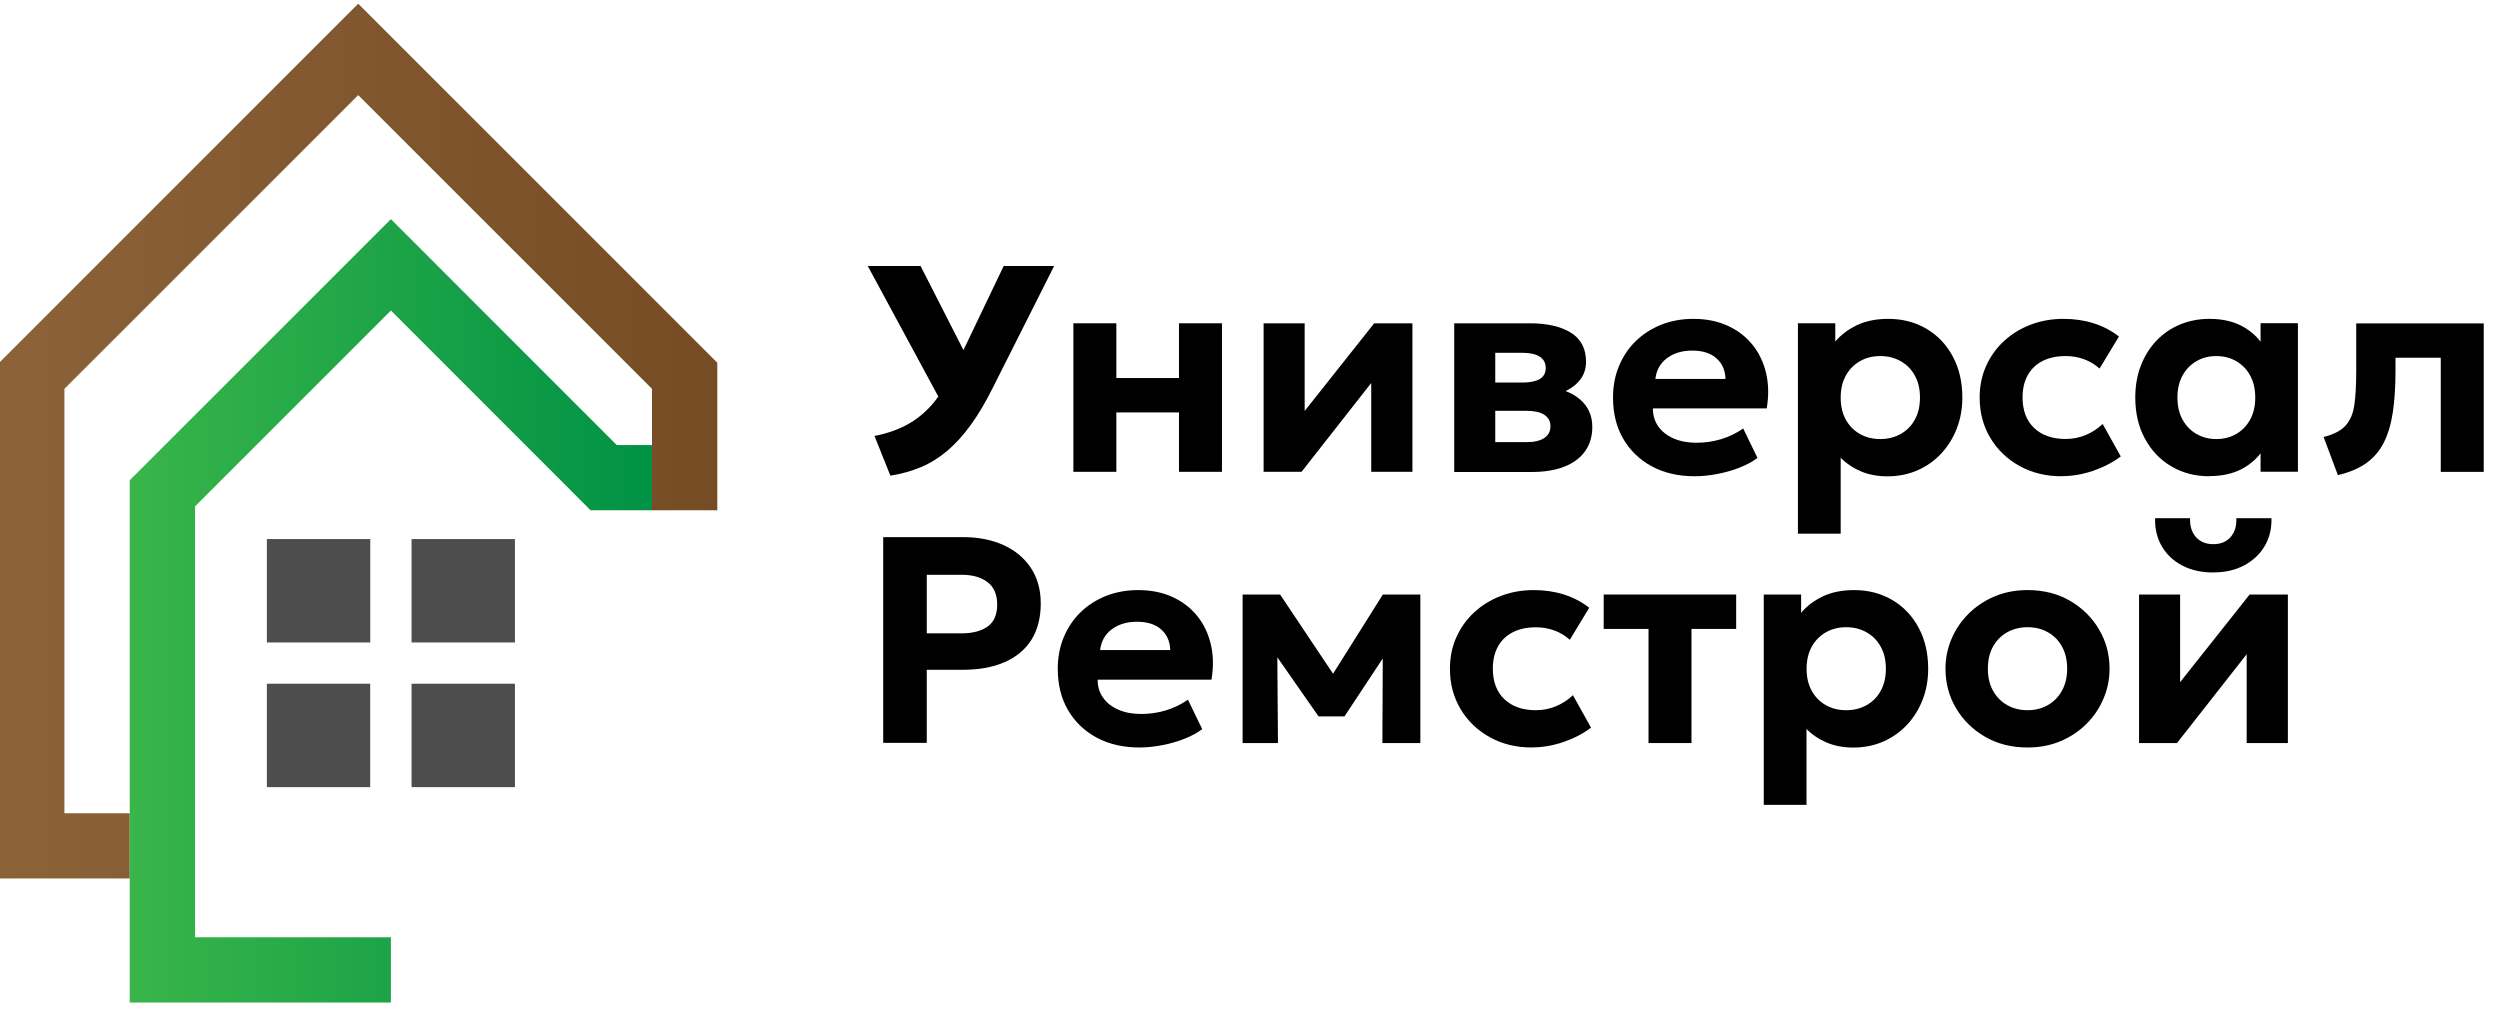 <?xml version="1.0" encoding="UTF-8"?>
<svg id="Layer_1" data-name="Layer 1" xmlns="http://www.w3.org/2000/svg" xmlns:xlink="http://www.w3.org/1999/xlink" viewBox="0 0 338 139">
  <defs>
    <style>
      .cls-1 {
        fill: url(#New_Gradient_Swatch_1);
      }

      .cls-1, .cls-2, .cls-3, .cls-4 {
        stroke-width: 0px;
      }

      .cls-2 {
        fill: #4d4d4d;
      }

      .cls-3 {
        fill: url(#linear-gradient);
      }

      .cls-4 {
        fill: #000;
      }
    </style>
    <linearGradient id="linear-gradient" x1="-.11" y1="59.64" x2="96.98" y2="59.64" gradientUnits="userSpaceOnUse">
      <stop offset="0" stop-color="#8c6239"/>
      <stop offset="1" stop-color="#754c24"/>
    </linearGradient>
    <linearGradient id="New_Gradient_Swatch_1" data-name="New Gradient Swatch 1" x1="17.54" y1="82.58" x2="88.15" y2="82.58" gradientUnits="userSpaceOnUse">
      <stop offset="0" stop-color="#39b54a"/>
      <stop offset="1" stop-color="#009245"/>
    </linearGradient>
  </defs>
  <g>
    <path class="cls-4" d="M128,55.72l-10.68-19.76h7.14l7.52,14.75-3.98,5.01ZM120.38,64.31l-2.15-5.37c1.7-.33,3.19-.85,4.48-1.56s2.45-1.67,3.46-2.87c1.01-1.21,1.96-2.72,2.83-4.55l6.7-14h6.82l-8.25,16.38c-.98,1.98-1.98,3.67-3,5.08-1.02,1.41-2.09,2.59-3.2,3.53-1.11.94-2.3,1.68-3.57,2.21-1.27.53-2.64.92-4.13,1.15Z"/>
    <path class="cls-4" d="M145.12,63.79v-20.08h5.81v7.4h8.47v-7.4h5.81v20.08h-5.81v-8.03h-8.47v8.03h-5.81Z"/>
    <path class="cls-4" d="M170.84,63.79v-20.08h5.55v11.85l9.4-11.85h5.17v20.08h-5.57v-12.01l-9.42,12.01h-5.13Z"/>
    <path class="cls-4" d="M196.61,63.79v-20.08h10.22c2.36,0,4.21.43,5.57,1.28,1.35.85,2.03,2.15,2.03,3.89,0,.9-.23,1.67-.69,2.32-.46.64-1.07,1.16-1.85,1.56-.78.4-1.65.68-2.63.84l-.08-1.29c1.9.2,3.39.77,4.47,1.72,1.09.95,1.63,2.18,1.63,3.69,0,1.26-.32,2.34-.95,3.25-.64.91-1.56,1.61-2.78,2.1-1.22.49-2.7.74-4.43.74h-10.5ZM202.16,59.78h4.19c1.05,0,1.85-.18,2.42-.55.56-.36.85-.9.85-1.6s-.28-1.19-.83-1.55-1.36-.54-2.44-.54h-4.77v-3.82h4.27c.99,0,1.76-.15,2.31-.47.54-.31.82-.81.82-1.5s-.28-1.2-.82-1.54c-.55-.34-1.32-.51-2.3-.51h-3.7v12.07Z"/>
    <path class="cls-4" d="M229.12,64.39c-2.19,0-4.11-.44-5.77-1.33-1.66-.89-2.95-2.13-3.88-3.72-.93-1.59-1.39-3.45-1.39-5.59,0-1.55.27-2.98.81-4.27s1.29-2.42,2.27-3.37c.97-.95,2.12-1.68,3.44-2.21,1.32-.52,2.77-.79,4.34-.79,1.74,0,3.28.31,4.62.92,1.35.61,2.46,1.46,3.35,2.55.89,1.09,1.51,2.38,1.86,3.85.35,1.47.38,3.07.09,4.79h-15.39c0,.93.24,1.74.73,2.43.48.69,1.17,1.23,2.05,1.62.88.39,1.91.59,3.09.59s2.28-.16,3.34-.48c1.06-.32,2.06-.8,3-1.45l1.93,3.98c-.64.49-1.43.92-2.39,1.3-.95.38-1.97.67-3.03.87-1.07.21-2.09.31-3.07.31ZM223.81,51.23h9.48c-.04-1.18-.45-2.11-1.24-2.8-.79-.69-1.87-1.03-3.25-1.03s-2.52.34-3.43,1.03c-.91.69-1.43,1.62-1.56,2.8Z"/>
    <path class="cls-4" d="M243.08,72.14v-28.43h5.05v2.47c.77-.92,1.75-1.65,2.93-2.22,1.19-.56,2.59-.85,4.23-.85,1.93,0,3.66.45,5.17,1.34,1.51.89,2.7,2.14,3.56,3.75.86,1.6,1.29,3.45,1.29,5.55,0,1.5-.25,2.89-.75,4.18-.5,1.29-1.2,2.41-2.1,3.38s-1.97,1.72-3.2,2.27c-1.23.54-2.59.82-4.08.82-1.31,0-2.5-.22-3.55-.66-1.05-.44-1.98-1.05-2.77-1.85v10.26h-5.79ZM254.21,59.36c1.03,0,1.96-.23,2.77-.69.82-.46,1.45-1.1,1.91-1.94.46-.84.69-1.83.69-2.98s-.23-2.15-.7-2.98c-.46-.84-1.1-1.48-1.91-1.94-.81-.46-1.73-.69-2.76-.69s-1.94.23-2.74.69c-.81.46-1.44,1.1-1.91,1.94-.46.83-.7,1.83-.7,2.98s.23,2.15.69,2.98c.46.83,1.09,1.48,1.9,1.94.81.46,1.73.69,2.76.69Z"/>
    <path class="cls-4" d="M278.73,64.39c-2.12,0-4.02-.46-5.69-1.39-1.67-.93-2.99-2.19-3.95-3.8-.96-1.6-1.44-3.42-1.44-5.45,0-1.52.28-2.93.85-4.22s1.37-2.42,2.4-3.38c1.03-.96,2.23-1.71,3.61-2.24,1.38-.53,2.87-.8,4.47-.8,1.47,0,2.83.2,4.09.6,1.25.4,2.39.99,3.41,1.79l-2.62,4.33c-.64-.57-1.34-.99-2.12-1.27-.78-.28-1.59-.42-2.46-.42-1.21,0-2.24.22-3.11.66-.87.44-1.54,1.07-2.01,1.91-.47.84-.71,1.84-.71,3.02,0,1.76.52,3.14,1.56,4.13,1.04.99,2.46,1.49,4.26,1.49.97,0,1.88-.18,2.73-.54s1.61-.85,2.28-1.49l2.45,4.39c-1.1.82-2.35,1.47-3.76,1.95-1.41.48-2.82.72-4.25.72Z"/>
    <path class="cls-4" d="M298.71,64.39c-1.92,0-3.64-.45-5.15-1.34-1.51-.89-2.7-2.14-3.57-3.75-.87-1.6-1.3-3.45-1.3-5.55,0-1.58.25-3.02.75-4.31.5-1.3,1.2-2.42,2.1-3.37.9-.95,1.97-1.68,3.19-2.19,1.23-.51,2.55-.77,3.99-.77,1.91,0,3.52.41,4.84,1.23,1.32.82,2.28,1.9,2.89,3.22l-.82,1.25v-5.11h5.05v20.08h-5.05v-5.11l.82,1.25c-.61,1.33-1.57,2.4-2.89,3.22-1.32.82-2.93,1.23-4.84,1.23ZM299.64,59.36c1.01,0,1.91-.23,2.7-.69.8-.46,1.42-1.1,1.88-1.94.46-.84.69-1.83.69-2.98s-.23-2.15-.69-2.98c-.46-.84-1.08-1.48-1.88-1.94-.79-.46-1.7-.69-2.7-.69s-1.89.23-2.68.69c-.79.46-1.42,1.1-1.88,1.94-.46.83-.69,1.83-.69,2.98s.23,2.15.69,2.98c.46.83,1.08,1.48,1.88,1.94.8.46,1.69.69,2.68.69Z"/>
    <path class="cls-4" d="M316.08,64.23l-1.93-5.15c1.36-.34,2.36-.86,2.98-1.55.62-.69,1.02-1.63,1.18-2.81.17-1.19.25-2.7.25-4.54v-6.46h17.24v20.08h-5.81v-15.43h-6.12v1.81c0,2.07-.12,3.9-.35,5.49s-.63,2.96-1.2,4.11c-.57,1.15-1.36,2.08-2.37,2.81-1.01.73-2.3,1.28-3.88,1.65Z"/>
    <path class="cls-4" d="M119.41,100.46v-27.84h10.8c2.04,0,3.85.35,5.43,1.06,1.58.71,2.82,1.74,3.72,3.08.9,1.35,1.35,2.96,1.35,4.84s-.42,3.55-1.25,4.88-2.05,2.35-3.63,3.04c-1.58.7-3.5,1.04-5.76,1.04h-4.77v9.88h-5.89ZM125.3,85.63h4.67c1.52,0,2.71-.31,3.57-.93.86-.62,1.28-1.61,1.28-2.96s-.44-2.38-1.31-3.04-2.04-.99-3.5-.99h-4.71v7.93Z"/>
    <path class="cls-4" d="M154.05,101.06c-2.19,0-4.11-.44-5.77-1.33-1.66-.89-2.95-2.13-3.88-3.72-.93-1.59-1.39-3.45-1.39-5.59,0-1.55.27-2.98.81-4.27s1.29-2.42,2.27-3.37c.97-.95,2.12-1.68,3.44-2.21,1.32-.52,2.77-.79,4.34-.79,1.74,0,3.28.31,4.62.92,1.35.61,2.46,1.46,3.35,2.55.89,1.09,1.51,2.38,1.86,3.85.35,1.47.38,3.07.09,4.79h-15.39c0,.93.24,1.74.73,2.43.48.69,1.17,1.23,2.05,1.62.88.39,1.91.59,3.09.59s2.28-.16,3.34-.48c1.06-.32,2.06-.8,3-1.45l1.93,3.98c-.64.49-1.43.92-2.39,1.3-.95.38-1.97.67-3.03.87-1.07.21-2.09.31-3.07.31ZM148.74,87.89h9.48c-.04-1.18-.45-2.11-1.24-2.8-.79-.69-1.87-1.03-3.25-1.03s-2.52.34-3.43,1.03c-.91.69-1.43,1.62-1.56,2.8Z"/>
    <path class="cls-4" d="M168,100.46v-20.08h5.07l8.43,12.61-2.49.04,7.95-12.65h5.07v20.08h-5.13l.06-13.62,1.13.46-6.32,9.56h-3.5l-6.68-9.58,1.09-.44.1,13.62h-4.79Z"/>
    <path class="cls-4" d="M207.11,101.06c-2.12,0-4.02-.46-5.69-1.39-1.67-.93-2.99-2.19-3.95-3.8s-1.44-3.42-1.44-5.45c0-1.52.28-2.93.85-4.22s1.37-2.42,2.4-3.38c1.03-.96,2.23-1.71,3.61-2.24,1.38-.53,2.87-.8,4.47-.8,1.47,0,2.83.2,4.09.6,1.25.4,2.39.99,3.41,1.79l-2.62,4.33c-.64-.57-1.34-.99-2.12-1.27-.78-.28-1.59-.42-2.46-.42-1.21,0-2.24.22-3.11.66-.87.44-1.54,1.07-2.01,1.91-.47.84-.71,1.84-.71,3.02,0,1.76.52,3.14,1.56,4.13,1.04.99,2.46,1.49,4.26,1.49.97,0,1.88-.18,2.73-.54.85-.36,1.61-.85,2.28-1.49l2.45,4.39c-1.1.82-2.35,1.47-3.76,1.95s-2.82.72-4.25.72Z"/>
    <path class="cls-4" d="M222.88,100.46v-15.43h-6.06v-4.65h17.91v4.65h-6.04v15.43h-5.81Z"/>
    <path class="cls-4" d="M238.46,108.81v-28.43h5.05v2.47c.77-.92,1.75-1.65,2.93-2.22,1.19-.56,2.59-.85,4.23-.85,1.93,0,3.66.45,5.17,1.34,1.51.89,2.7,2.14,3.56,3.75.86,1.6,1.29,3.45,1.29,5.55,0,1.5-.25,2.89-.75,4.18-.5,1.29-1.2,2.41-2.1,3.38s-1.97,1.72-3.2,2.27c-1.23.54-2.59.82-4.08.82-1.31,0-2.5-.22-3.55-.66-1.05-.44-1.98-1.05-2.77-1.85v10.26h-5.79ZM249.6,96.02c1.03,0,1.96-.23,2.77-.69.82-.46,1.45-1.1,1.91-1.94.46-.84.69-1.83.69-2.98s-.23-2.15-.7-2.98c-.46-.84-1.1-1.48-1.91-1.94-.81-.46-1.73-.69-2.76-.69s-1.94.23-2.74.69c-.81.46-1.44,1.1-1.91,1.94-.46.83-.7,1.83-.7,2.98s.23,2.15.69,2.98c.46.83,1.09,1.48,1.9,1.94.81.46,1.73.69,2.76.69Z"/>
    <path class="cls-4" d="M274.13,101.06c-2.16,0-4.08-.48-5.75-1.45s-2.98-2.26-3.93-3.87c-.95-1.61-1.42-3.38-1.42-5.32,0-1.42.27-2.77.82-4.05.54-1.28,1.31-2.41,2.31-3.4.99-.99,2.17-1.77,3.52-2.34,1.35-.57,2.84-.85,4.45-.85,2.16,0,4.07.48,5.74,1.45,1.66.97,2.97,2.26,3.92,3.87.95,1.61,1.42,3.38,1.42,5.32,0,1.41-.27,2.75-.82,4.04-.54,1.29-1.31,2.42-2.3,3.41-.99.99-2.16,1.77-3.51,2.34s-2.84.85-4.45.85ZM274.13,96.02c1.02,0,1.93-.23,2.74-.69.81-.46,1.44-1.11,1.91-1.95.46-.84.7-1.83.7-2.97s-.23-2.15-.69-2.98c-.46-.84-1.09-1.48-1.9-1.94-.81-.46-1.73-.69-2.76-.69s-1.96.23-2.77.69-1.45,1.1-1.91,1.94c-.46.83-.69,1.83-.69,2.98s.23,2.15.7,2.98c.46.83,1.1,1.48,1.91,1.94.81.46,1.73.69,2.76.69Z"/>
    <path class="cls-4" d="M289.2,100.46v-20.08h5.55v11.85l9.4-11.85h5.17v20.08h-5.57v-12.01l-9.42,12.01h-5.13ZM299.24,77.4c-1.59,0-2.98-.31-4.18-.93-1.19-.62-2.12-1.48-2.77-2.59s-.96-2.37-.92-3.82h4.73c-.04,1.06.22,1.91.79,2.55.57.64,1.35.96,2.35.96s1.77-.32,2.34-.96c.56-.64.82-1.49.77-2.55h4.75c.04,1.42-.27,2.68-.93,3.79-.66,1.11-1.59,1.97-2.78,2.6-1.19.63-2.57.94-4.14.94Z"/>
  </g>
  <g>
    <polygon class="cls-3" points="96.98 49.04 96.98 68.99 92.21 68.99 92.18 68.96 92.15 68.99 88.15 68.99 88.15 52.57 48.43 12.86 8.71 52.57 8.71 109.95 17.54 109.95 17.54 118.77 -.11 118.77 -.11 49.04 48.43 .5 96.98 49.04"/>
    <polygon class="cls-1" points="88.15 60.17 88.15 68.99 79.85 68.99 52.85 41.98 26.37 68.46 26.37 126.72 52.85 126.72 52.85 135.54 17.54 135.54 17.54 64.93 52.85 29.63 83.38 60.17 88.15 60.17"/>
  </g>
  <g>
    <rect class="cls-2" x="36.08" y="72.88" width="13.98" height="13.98"/>
    <rect class="cls-2" x="55.64" y="72.88" width="13.98" height="13.98"/>
    <polygon class="cls-2" points="55.64 106.42 50.05 106.42 50.05 92.44 36.08 92.44 36.08 106.42 69.62 106.42 69.62 92.44 55.64 92.44 55.64 106.42"/>
  </g>
</svg>